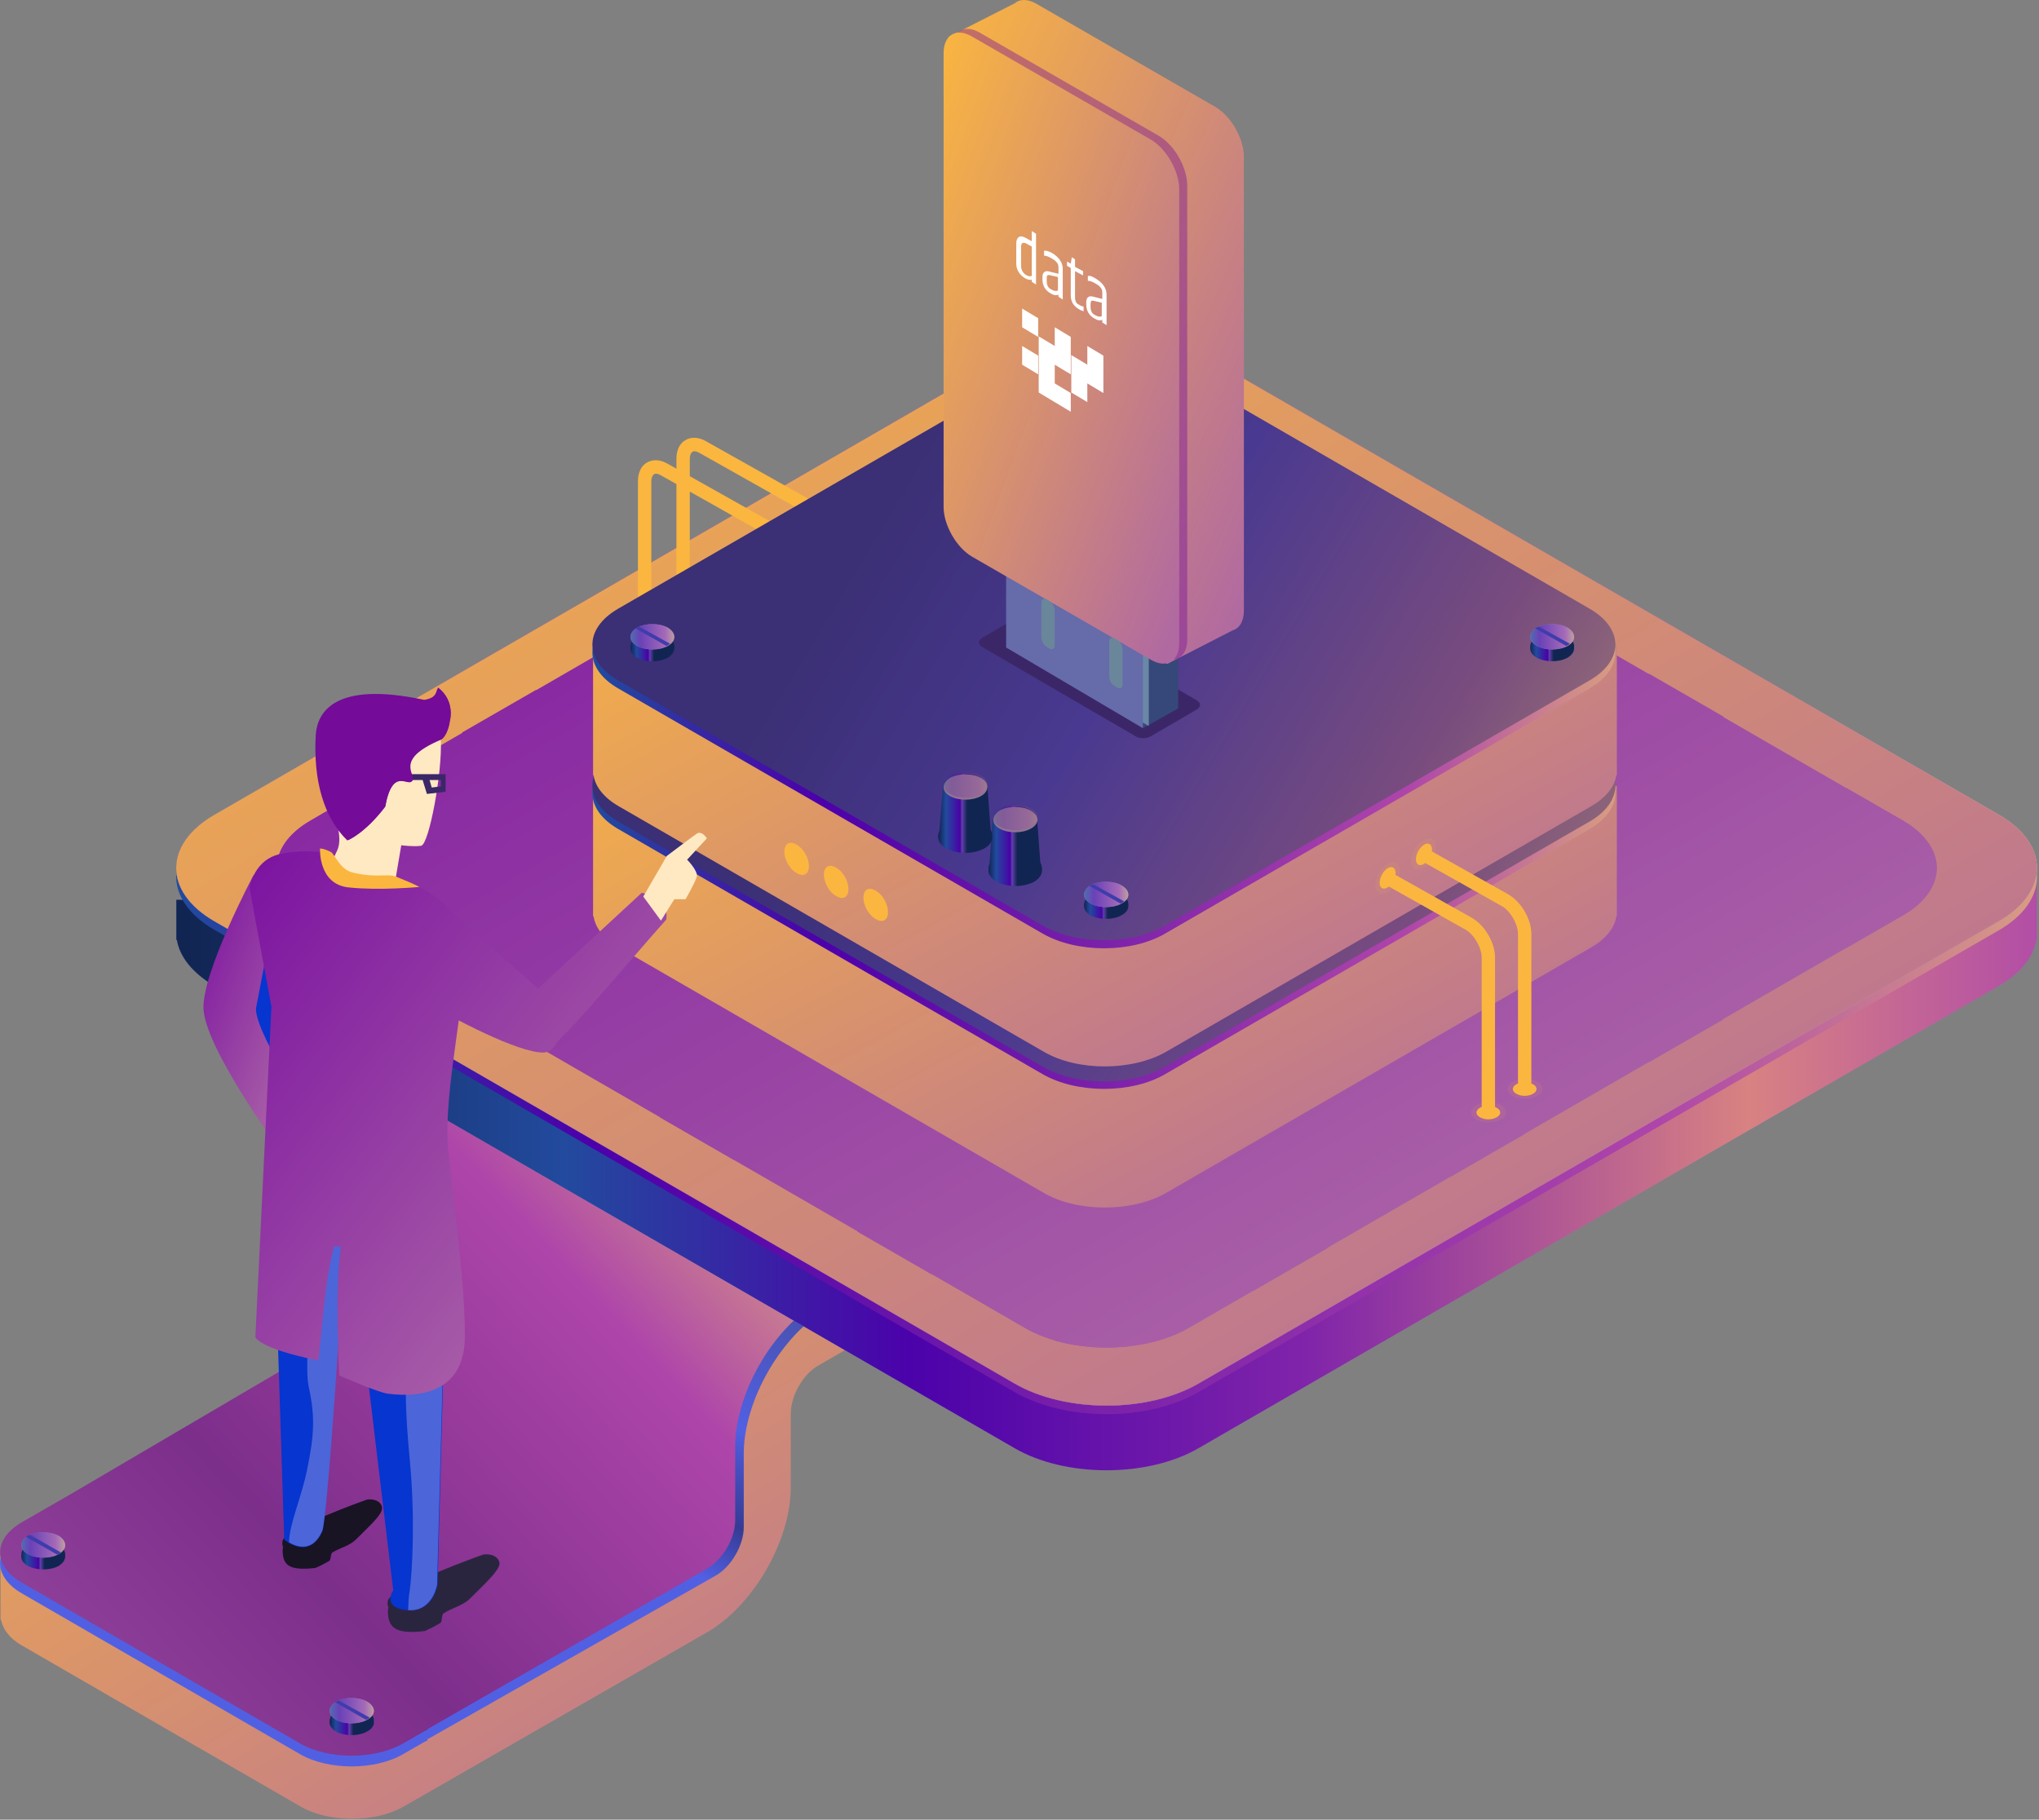 <svg width="475" height="424" viewBox="0 0 475 424" fill="none" xmlns="http://www.w3.org/2000/svg">
<rect x="0" y="0" width="475" height="424" fill="#808080" stroke="none"/>
<path d="M190.692 278.538C179.987 284.766 171.274 324.623 171.274 336.954V354.143C171.274 358.253 168.411 363.36 164.801 365.353L111.651 395.994L59.869 380.3L23.522 358.876L11.822 365.602L0.121 361.99V376.439V377.435H0.246C0.619 379.552 2.237 381.794 5.1 383.414L69.952 420.905C76.549 424.766 87.502 424.766 94.1 420.905L103.435 415.549L164.801 380.3C175.506 374.072 184.22 359.001 184.22 346.545V329.356C184.22 325.246 187.083 320.139 190.692 318.146L274.837 269.57V254.623L190.692 278.538Z" fill="url(#paint0_linear)"/>
<path d="M99.701 405.211L166.793 367.097C170.402 364.98 173.265 359.998 173.265 355.887V338.699C173.265 326.368 181.979 311.172 192.683 304.944L274.837 257.115L192.932 202.559C192.932 202.559 192.808 202.684 192.435 202.933V201.064L108.289 249.641C97.585 255.869 88.871 270.94 88.871 283.396V300.585C88.871 304.695 86.008 309.802 82.399 311.795L17.298 350.158L4.975 357.257C-1.622 361.119 -1.622 367.346 4.975 371.208L69.827 408.699C76.424 412.56 87.378 412.56 93.975 408.699L98.954 405.834C98.954 405.834 99.203 405.71 99.576 405.585V405.211H99.701Z" fill="url(#paint1_linear)"/>
<path d="M99.701 402.844L164.801 365.477C168.411 363.36 171.274 358.378 171.274 354.267V337.079C171.274 324.748 179.987 309.552 190.692 303.324L274.837 254.747L192.932 200.192C192.932 200.192 192.808 200.316 192.435 200.566V198.697L108.289 247.274C97.585 253.502 88.871 268.573 88.871 281.029V298.217C88.871 302.328 86.008 307.434 82.399 309.427L17.298 347.666L4.975 354.766C-1.622 358.627 -1.622 364.855 4.975 368.716L69.827 406.207C76.424 410.068 87.378 410.068 93.975 406.207L98.954 403.342C98.954 403.342 99.203 403.218 99.576 403.093V402.844H99.701Z" fill="url(#paint2_linear)"/>
<path d="M85.51 403.466C83.519 404.587 80.282 404.587 78.291 403.466C76.299 402.345 76.299 400.477 78.291 399.231C80.282 398.11 83.519 398.11 85.51 399.231C87.626 400.477 87.626 402.345 85.51 403.466Z" fill="url(#paint3_linear)"/>
<path d="M85.51 402.968C83.519 404.089 80.282 404.089 78.291 402.968C76.299 401.847 76.299 399.979 78.291 398.733C80.282 397.612 83.519 397.612 85.51 398.733C87.626 399.854 87.626 401.723 85.51 402.968Z" fill="url(#paint4_linear)"/>
<path d="M85.51 400.726C83.519 401.847 80.282 401.847 78.291 400.726C76.299 399.605 76.299 397.737 78.291 396.491C80.282 395.37 83.519 395.37 85.51 396.491C87.626 397.737 87.626 399.605 85.51 400.726Z" fill="#96A2CC"/>
<path opacity="0.6" d="M85.51 400.726C83.519 401.847 80.282 401.847 78.291 400.726C76.299 399.605 76.299 397.737 78.291 396.491C80.282 395.37 83.519 395.37 85.51 396.491C87.626 397.737 87.626 399.605 85.51 400.726Z" fill="url(#paint5_linear)"/>
<path d="M78.912 396.242C78.663 396.367 78.539 396.367 78.29 396.491C78.165 396.491 78.165 396.616 78.041 396.616L85.26 400.726C85.385 400.726 85.51 400.602 85.634 400.602C85.758 400.477 86.007 400.353 86.132 400.228L78.912 396.242Z" fill="#3F3CAB"/>
<path d="M13.688 364.855C11.696 365.976 8.46 365.976 6.468 364.855C4.477 363.734 4.477 361.866 6.468 360.62C8.46 359.499 11.696 359.499 13.688 360.62C15.679 361.741 15.679 363.609 13.688 364.855Z" fill="url(#paint6_linear)"/>
<path d="M13.688 364.232C11.696 365.353 8.46 365.353 6.468 364.232C4.477 363.111 4.477 361.243 6.468 359.997C8.46 358.876 11.696 358.876 13.688 359.997C15.679 361.243 15.679 363.111 13.688 364.232Z" fill="url(#paint7_linear)"/>
<path d="M13.688 362.115C11.696 363.236 8.46 363.236 6.468 362.115C4.477 360.994 4.477 359.125 6.468 357.88C8.46 356.759 11.696 356.759 13.688 357.88C15.679 359.125 15.679 360.994 13.688 362.115Z" fill="#96A2CC"/>
<path opacity="0.6" d="M13.688 362.115C11.696 363.236 8.46 363.236 6.468 362.115C4.477 360.994 4.477 359.125 6.468 357.88C8.46 356.759 11.696 356.759 13.688 357.88C15.679 359.125 15.679 360.994 13.688 362.115Z" fill="url(#paint8_linear)"/>
<path d="M6.967 357.631C6.718 357.755 6.594 357.755 6.345 357.88C6.22 357.88 6.22 358.005 6.096 358.129L13.315 362.239C13.44 362.239 13.564 362.115 13.689 362.115C13.813 361.99 14.062 361.866 14.187 361.741L6.967 357.631Z" fill="#3F3CAB"/>
<path d="M471.507 209.536C470.013 207.792 468.146 206.173 465.656 204.802L279.193 97.062C267.368 90.211 248.199 90.211 236.373 97.062L49.91 204.802C47.42 206.173 45.553 207.916 44.06 209.66H41.072V219.002H41.197C41.819 222.863 44.806 226.724 49.91 229.714L236.373 337.454C248.199 344.305 267.368 344.305 279.193 337.454L465.656 229.714C470.76 226.724 473.747 222.988 474.37 219.002H474.494V209.66H471.507V209.536Z" fill="#827FB5"/>
<path d="M471.507 205.052C470.013 203.308 468.146 206.173 465.656 204.802L279.193 97.062C267.368 90.211 248.199 90.211 236.373 97.062L49.91 204.802C47.42 206.173 45.553 207.916 44.06 209.66H41.072V219.002H41.197C41.819 222.863 44.806 226.724 49.91 229.714L236.373 337.454C248.199 344.305 267.368 344.305 279.193 337.454L465.656 229.714C470.76 226.724 473.747 222.988 474.37 219.002H474.494V205.176H471.507V205.052Z" fill="url(#paint9_linear)"/>
<path d="M279.193 324.375C267.368 331.225 248.198 331.225 236.373 324.375L49.91 216.634C38.085 209.783 38.085 198.698 49.91 191.847L236.373 84.107C248.198 77.256 267.368 77.256 279.193 84.107L465.656 191.972C477.481 198.822 477.481 209.908 465.656 216.758L279.193 324.375Z" fill="url(#paint10_linear)"/>
<path d="M279.193 322.382C267.368 329.233 248.198 329.233 236.373 322.382L49.91 214.642C38.085 207.791 38.085 196.706 49.91 189.855L236.373 82.115C248.198 75.264 267.368 75.264 279.193 82.115L465.656 189.855C477.481 196.706 477.481 207.791 465.656 214.642L279.193 322.382Z" fill="#BFBCE0"/>
<path d="M279.193 322.382C267.368 329.233 248.198 329.233 236.373 322.382L49.91 214.642C38.085 207.791 38.085 196.706 49.91 189.855L236.373 82.115C248.198 75.264 267.368 75.264 279.193 82.115L465.656 189.855C477.481 196.706 477.481 207.791 465.656 214.642L279.193 322.382Z" fill="url(#paint11_linear)"/>
<path d="M279.193 322.382C267.368 329.233 248.198 329.233 236.373 322.382L49.91 214.642C38.085 207.791 38.085 196.706 49.91 189.855L236.373 82.115C248.198 75.264 267.368 75.264 279.193 82.115L465.656 189.855C477.481 196.706 477.481 207.791 465.656 214.642L279.193 322.382Z" fill="url(#paint12_linear)"/>
<path d="M276.951 309.428C266.496 315.531 249.194 315.531 238.738 309.428L72.315 213.271C61.859 207.168 61.859 197.203 72.315 191.225L238.613 95.068C249.069 88.964 266.371 88.964 276.827 95.068L443.25 191.225C453.706 197.328 453.706 207.292 443.25 213.271L276.951 309.428Z" fill="url(#paint13_linear)"/>
<path d="M401.426 237.56L384.124 247.524V156.972L401.426 166.937V237.56ZM171.023 134.179L153.721 144.143V260.354L171.023 270.318V134.179ZM309.19 113.751L291.888 103.787V300.834L309.19 290.87V113.751ZM355.246 140.406L337.944 130.442V274.179L355.246 264.215V140.406ZM107.665 233.699L124.968 243.663V160.709L107.665 170.673V233.699ZM263.135 90.833C257.284 90.21 251.185 90.584 245.833 92.079V312.418C251.185 313.912 257.284 314.411 263.135 313.663V90.833ZM443.374 191.225L430.18 183.627V220.869L443.374 213.271C453.83 207.168 453.83 197.328 443.374 191.225ZM78.912 187.364L72.315 191.225C61.859 197.328 61.859 207.293 72.315 213.271L78.912 217.133V187.364ZM217.079 107.524L199.777 117.488V287.008L217.079 296.973V107.524Z" fill="url(#paint14_linear)"/>
<path d="M152.226 148.5C151.106 149.123 149.488 149.123 148.368 148.5C147.247 147.877 147.247 146.881 148.368 146.258C149.488 145.635 151.106 145.635 152.226 146.258C153.347 146.881 153.347 147.877 152.226 148.5Z" fill="#FBB63F"/>
<g opacity="0.3">
<path opacity="0.3" d="M153.223 148.999C151.605 149.871 148.991 149.871 147.497 148.999C145.879 148.127 145.879 146.633 147.497 145.636C149.115 144.764 151.729 144.764 153.347 145.636C154.841 146.633 154.841 148.127 153.223 148.999Z" fill="#FBB63F"/>
</g>
<path d="M196.664 131.187L155.463 108.02C153.721 107.024 151.978 107.024 150.733 107.771C149.364 108.518 148.617 110.138 148.617 112.13V148.252H151.729V112.13C151.729 111.383 151.978 110.76 152.351 110.511C152.725 110.262 153.347 110.387 153.97 110.76L193.553 133.056L196.664 131.187Z" fill="#FBB63F"/>
<path d="M161.314 143.27C160.194 143.892 158.576 143.892 157.455 143.27C156.335 142.647 156.335 141.65 157.455 141.028C158.576 140.405 160.194 140.405 161.314 141.028C162.31 141.65 162.31 142.647 161.314 143.27Z" fill="#FBB63F"/>
<g opacity="0.3">
<path opacity="0.3" d="M162.186 143.894C160.567 144.766 157.953 144.766 156.46 143.894C154.842 143.022 154.842 141.527 156.46 140.531C158.078 139.659 160.692 139.659 162.31 140.531C163.804 141.403 163.804 142.897 162.186 143.894Z" fill="#FBB63F"/>
</g>
<path d="M205.627 125.957L164.426 102.79C162.684 101.793 160.941 101.793 159.696 102.541C158.327 103.288 157.58 104.907 157.58 106.9V143.021H160.692V106.9C160.692 106.153 160.941 105.53 161.314 105.281C161.688 105.032 162.31 105.156 162.932 105.53L202.515 127.825L205.627 125.957Z" fill="#FBB63F"/>
<path d="M376.405 183.13H315.288L271.597 157.845C263.755 153.237 250.934 153.237 242.968 157.845L199.277 183.13H138.16V213.521H138.285C138.658 216.137 140.65 218.753 144.135 220.746L243.093 277.917C250.934 282.525 263.755 282.525 271.722 277.917L370.679 220.746C374.165 218.753 376.156 216.137 376.53 213.521H376.654V183.13H376.405Z" fill="url(#paint15_linear)"/>
<path d="M271.474 250.265C263.632 254.873 250.811 254.873 242.845 250.265L143.887 193.094C136.045 188.485 136.045 181.136 143.887 176.528L242.845 119.357C250.687 114.748 263.508 114.748 271.474 119.357L370.432 176.528C378.274 181.136 378.274 188.485 370.432 193.094L271.474 250.265Z" fill="url(#paint16_linear)"/>
<path d="M271.474 248.521C263.632 253.129 250.811 253.129 242.845 248.521L143.887 191.35C136.045 186.741 136.045 179.392 143.887 174.784L242.845 117.613C250.687 113.004 263.508 113.004 271.474 117.613L370.432 174.784C378.274 179.392 378.274 186.741 370.432 191.35L271.474 248.521Z" fill="url(#paint17_linear)"/>
<path d="M376.405 150.247H315.288L271.597 124.962C263.755 120.354 250.934 120.354 242.968 124.962L199.277 150.247H138.16V180.639H138.285C138.658 183.254 140.65 185.87 144.135 187.863L243.093 245.034C250.934 249.643 263.755 249.643 271.722 245.034L370.679 187.863C374.165 185.87 376.156 183.254 376.53 180.639H376.654V150.247H376.405Z" fill="url(#paint18_linear)"/>
<path d="M271.474 217.507C263.632 222.116 250.811 222.116 242.845 217.507L143.887 160.336C136.045 155.727 136.045 148.379 143.887 143.77L242.845 86.599C250.687 81.99 263.508 81.99 271.474 86.599L370.432 143.77C378.274 148.379 378.274 155.727 370.432 160.336L271.474 217.507Z" fill="url(#paint19_linear)"/>
<path d="M271.474 215.638C263.632 220.247 250.811 220.247 242.845 215.638L143.887 158.467C136.045 153.858 136.045 146.51 143.887 141.901L242.845 84.73C250.687 80.121 263.508 80.121 271.474 84.73L370.432 141.901C378.274 146.51 378.274 153.858 370.432 158.467L271.474 215.638Z" fill="url(#paint20_linear)"/>
<path d="M155.588 153.236C153.597 154.357 150.36 154.357 148.369 153.236C146.377 152.115 146.377 150.246 148.369 149.001C150.36 147.88 153.597 147.88 155.588 149.001C157.58 150.122 157.58 151.99 155.588 153.236Z" fill="url(#paint21_linear)"/>
<path d="M155.588 152.613C153.597 153.734 150.36 153.734 148.369 152.613C146.377 151.492 146.377 149.623 148.369 148.378C150.36 147.257 153.597 147.257 155.588 148.378C157.58 149.623 157.58 151.492 155.588 152.613Z" fill="url(#paint22_linear)"/>
<path d="M155.588 150.496C153.597 151.617 150.36 151.617 148.369 150.496C146.377 149.375 146.377 147.506 148.369 146.261C150.36 145.14 153.597 145.14 155.588 146.261C157.58 147.506 157.58 149.375 155.588 150.496Z" fill="#96A2CC"/>
<path opacity="0.6" d="M155.588 150.496C153.597 151.617 150.36 151.617 148.369 150.496C146.377 149.375 146.377 147.506 148.369 146.261C150.36 145.14 153.597 145.14 155.588 146.261C157.58 147.506 157.58 149.375 155.588 150.496Z" fill="url(#paint23_linear)"/>
<path d="M148.867 146.012C148.618 146.136 148.494 146.136 148.245 146.261C148.121 146.261 148.121 146.385 147.996 146.385L155.216 150.496C155.34 150.496 155.465 150.371 155.589 150.371C155.713 150.247 155.962 150.122 156.087 149.998L148.867 146.012Z" fill="#3F3CAB"/>
<path d="M365.203 153.236C363.212 154.357 359.976 154.357 357.984 153.236C355.992 152.115 355.992 150.246 357.984 149.001C359.976 147.88 363.212 147.88 365.203 149.001C367.195 150.122 367.195 151.99 365.203 153.236Z" fill="url(#paint24_linear)"/>
<path d="M365.203 152.613C363.212 153.734 359.976 153.734 357.984 152.613C355.992 151.492 355.992 149.623 357.984 148.378C359.976 147.257 363.212 147.257 365.203 148.378C367.195 149.623 367.195 151.492 365.203 152.613Z" fill="url(#paint25_linear)"/>
<path d="M365.203 150.496C363.212 151.617 359.976 151.617 357.984 150.496C355.992 149.375 355.992 147.506 357.984 146.261C359.976 145.14 363.212 145.14 365.203 146.261C367.195 147.506 367.195 149.375 365.203 150.496Z" fill="#96A2CC"/>
<path opacity="0.6" d="M365.203 150.496C363.212 151.617 359.976 151.617 357.984 150.496C355.992 149.375 355.992 147.506 357.984 146.261C359.976 145.14 363.212 145.14 365.203 146.261C367.195 147.506 367.195 149.375 365.203 150.496Z" fill="url(#paint26_linear)"/>
<path d="M358.483 146.012C358.234 146.136 358.109 146.136 357.86 146.261C357.736 146.261 357.736 146.385 357.611 146.385L364.831 150.496C364.955 150.496 365.08 150.371 365.204 150.371C365.329 150.247 365.578 150.122 365.702 149.998L358.483 146.012Z" fill="#3F3CAB"/>
<path d="M261.266 213.271C259.274 214.392 256.038 214.392 254.046 213.271C252.055 212.15 252.055 210.282 254.046 209.036C256.038 207.915 259.274 207.915 261.266 209.036C263.382 210.157 263.382 212.15 261.266 213.271Z" fill="url(#paint27_linear)"/>
<path d="M261.266 212.773C259.274 213.894 256.038 213.894 254.046 212.773C252.055 211.652 252.055 209.784 254.046 208.538C256.038 207.417 259.274 207.417 261.266 208.538C263.382 209.659 263.382 211.527 261.266 212.773Z" fill="url(#paint28_linear)"/>
<path d="M261.266 210.531C259.274 211.652 256.038 211.652 254.046 210.531C252.055 209.41 252.055 207.541 254.046 206.296C256.038 205.175 259.274 205.175 261.266 206.296C263.382 207.541 263.382 209.41 261.266 210.531Z" fill="#96A2CC"/>
<path opacity="0.6" d="M261.266 210.531C259.274 211.652 256.038 211.652 254.046 210.531C252.055 209.41 252.055 207.541 254.046 206.296C256.038 205.175 259.274 205.175 261.266 206.296C263.382 207.541 263.382 209.41 261.266 210.531Z" fill="url(#paint29_linear)"/>
<path d="M254.668 206.047C254.419 206.171 254.295 206.171 254.046 206.296C253.921 206.296 253.921 206.421 253.797 206.421L261.016 210.531C261.141 210.531 261.265 210.406 261.39 210.406C261.514 210.282 261.763 210.157 261.888 210.033L254.668 206.047Z" fill="#3F3CAB"/>
<path d="M261.266 92.578C259.274 93.699 256.038 93.699 254.046 92.578C252.055 91.457 252.055 89.588 254.046 88.343C256.038 87.222 259.274 87.222 261.266 88.343C263.382 89.588 263.382 91.457 261.266 92.578Z" fill="url(#paint30_linear)"/>
<path d="M261.266 92.08C259.274 93.201 256.038 93.201 254.046 92.08C252.055 90.959 252.055 89.09 254.046 87.845C256.038 86.724 259.274 86.724 261.266 87.845C263.382 88.966 263.382 90.834 261.266 92.08Z" fill="url(#paint31_linear)"/>
<path d="M261.266 89.837C259.274 90.958 256.038 90.958 254.046 89.837C252.055 88.716 252.055 86.848 254.046 85.603C256.038 84.481 259.274 84.481 261.266 85.603C263.382 86.848 263.382 88.716 261.266 89.837Z" fill="#96A2CC"/>
<path opacity="0.6" d="M261.266 89.837C259.274 90.958 256.038 90.958 254.046 89.837C252.055 88.716 252.055 86.848 254.046 85.603C256.038 84.481 259.274 84.481 261.266 85.603C263.382 86.848 263.382 88.716 261.266 89.837Z" fill="url(#paint32_linear)"/>
<path d="M254.668 85.478C254.419 85.603 254.295 85.603 254.046 85.728C253.921 85.728 253.921 85.852 253.797 85.977L261.016 90.087C261.141 90.087 261.265 89.963 261.39 89.963C261.514 89.838 261.763 89.713 261.888 89.589L254.668 85.478Z" fill="#3F3CAB"/>
<path d="M188.449 201.812C188.449 203.68 187.204 204.427 185.586 203.431C183.967 202.559 182.723 200.317 182.723 198.449C182.723 196.58 183.967 195.833 185.586 196.83C187.204 197.701 188.449 199.943 188.449 201.812Z" fill="#FBB640"/>
<path d="M197.659 207.167C197.659 209.036 196.415 209.783 194.796 208.786C193.178 207.915 191.934 205.673 191.934 203.804C191.934 201.936 193.178 201.189 194.796 202.185C196.415 203.057 197.659 205.299 197.659 207.167Z" fill="#FBB640"/>
<path d="M206.87 212.525C206.87 214.393 205.626 215.14 204.007 214.144C202.389 213.272 201.145 211.03 201.145 209.162C201.145 207.293 202.389 206.546 204.007 207.542C205.626 208.414 206.87 210.656 206.87 212.525Z" fill="#FBB640"/>
<path d="M240.978 205.425C238.489 206.795 234.63 206.795 232.141 205.425C229.651 204.055 229.651 201.689 232.141 200.319C234.63 198.948 238.489 198.948 240.978 200.319C243.343 201.689 243.343 203.931 240.978 205.425Z" fill="url(#paint33_linear)"/>
<path d="M242.347 200.941L241.601 190.852H231.269L230.522 201.19C230.398 201.563 230.273 201.812 230.273 202.186C230.273 203.058 230.896 204.055 232.141 204.677C234.63 206.047 238.489 206.047 240.978 204.677C242.721 203.681 243.094 202.311 242.347 200.941Z" fill="url(#paint34_linear)"/>
<path d="M240.108 192.968C238.116 194.089 234.88 194.089 232.888 192.968C230.897 191.847 230.897 189.979 232.888 188.733C234.88 187.612 238.116 187.612 240.108 188.733C242.224 189.979 242.224 191.847 240.108 192.968Z" fill="url(#paint35_linear)"/>
<path d="M240.108 193.093C238.116 194.214 234.88 194.214 232.888 193.093C230.897 191.972 230.897 190.104 232.888 188.858C234.88 187.737 238.116 187.737 240.108 188.858C242.224 190.104 242.224 191.972 240.108 193.093Z" fill="#907293"/>
<path opacity="0.2" d="M240.108 192.595C238.116 193.716 234.88 193.716 232.888 192.595C230.897 191.474 230.897 189.606 232.888 188.36C234.88 187.239 238.116 187.239 240.108 188.36C242.224 189.606 242.224 191.474 240.108 192.595Z" fill="url(#paint36_linear)"/>
<path d="M229.277 197.703C226.788 199.073 222.929 199.073 220.439 197.703C217.95 196.333 217.95 193.966 220.439 192.596C222.929 191.226 226.788 191.226 229.277 192.596C231.767 194.091 231.767 196.333 229.277 197.703Z" fill="url(#paint37_linear)"/>
<path d="M230.771 193.343L230.024 183.254H219.692L218.821 193.592C218.697 193.966 218.572 194.215 218.572 194.589C218.572 195.46 219.195 196.457 220.439 197.08C222.929 198.45 226.788 198.45 229.277 197.08C231.02 196.083 231.518 194.589 230.771 193.343Z" fill="url(#paint38_linear)"/>
<path d="M228.53 185.371C226.538 186.492 223.302 186.492 221.31 185.371C219.319 184.25 219.319 182.381 221.31 181.136C223.302 180.015 226.538 180.015 228.53 181.136C230.521 182.381 230.521 184.25 228.53 185.371Z" fill="url(#paint39_linear)"/>
<path d="M228.53 185.496C226.538 186.617 223.302 186.617 221.31 185.496C219.319 184.375 219.319 182.506 221.31 181.261C223.302 180.14 226.538 180.14 228.53 181.261C230.521 182.382 230.521 184.375 228.53 185.496Z" fill="#907293"/>
<path opacity="0.2" d="M228.53 184.998C226.538 186.119 223.302 186.119 221.31 184.998C219.319 183.877 219.319 182.008 221.31 180.763C223.302 179.642 226.538 179.642 228.53 180.763C230.521 182.008 230.521 183.877 228.53 184.998Z" fill="url(#paint40_linear)"/>
<path d="M264.504 171.545C265.5 172.168 267.118 172.168 268.114 171.545L278.819 165.317C279.815 164.694 279.815 163.822 278.819 163.2L243.095 142.399C242.099 141.776 240.481 141.776 239.485 142.399L228.78 148.627C227.784 149.249 227.784 150.121 228.78 150.744L264.504 171.545Z" fill="#3B2768"/>
<path d="M237.993 128.074L232.143 131.313L237.993 138.163V147.629L254.548 157.22L266.249 169.676L274.464 165.067V146.508L237.993 128.074Z" fill="#36487A"/>
<path opacity="0.4" d="M267.616 150.618L235.75 129.568V150.369L267.616 169.177V150.618Z" fill="#B9EAE9"/>
<path d="M266.247 151.118L234.381 129.943V150.869L266.247 169.677V151.118Z" fill="#666BAA"/>
<path d="M283.177 24.942L241.478 0.903C239.362 -0.343 237.495 -0.218 236.374 0.778L220.939 8.625L234.881 26.188V110.512C234.881 114.747 237.868 119.978 241.478 122.096L262.016 139.658L271.85 154.729L287.16 146.882C288.778 146.384 289.774 144.765 289.774 142.274V36.526C289.774 32.291 286.787 27.06 283.177 24.942Z" fill="url(#paint41_linear)"/>
<path opacity="0.4" d="M276.579 148.999C276.579 153.234 273.592 154.977 269.982 152.86L228.283 128.821C224.673 126.703 221.686 121.472 221.686 117.237V11.489C221.686 7.254 224.673 5.511 228.283 7.628L269.982 31.667C273.592 33.785 276.579 39.016 276.579 43.251V148.999Z" fill="#740B99"/>
<path d="M274.712 149.872C274.712 154.107 271.724 155.85 268.115 153.733L226.416 129.694C222.806 127.576 219.818 122.345 219.818 118.11V12.362C219.818 8.127 222.806 6.384 226.416 8.501L268.115 32.54C271.724 34.658 274.712 39.889 274.712 44.124V149.872Z" fill="url(#paint42_linear)"/>
<path d="M245.71 150.37C245.71 151.117 245.212 151.491 244.465 151.117L243.842 150.744C243.22 150.37 242.598 149.374 242.598 148.626V140.406C242.598 139.658 243.096 139.285 243.842 139.658L244.465 140.032C245.087 140.406 245.71 141.402 245.71 142.149V150.37ZM261.518 151.242C261.518 150.495 261.02 149.498 260.273 149.125L259.651 148.751C259.028 148.377 258.406 148.626 258.406 149.498V157.719C258.406 158.466 258.904 159.463 259.651 159.836L260.273 160.21C260.896 160.584 261.518 160.335 261.518 159.463V151.242Z" fill="#6A869B"/>
<path d="M240.356 53.84L241.352 54.463V66.295L240.356 65.673V65.174C239.982 65.299 239.36 65.174 238.738 64.801C238.115 64.427 237.617 63.929 237.244 63.306C236.871 62.683 236.746 62.06 236.746 61.313V56.705C236.746 55.957 236.995 55.459 237.368 55.21C237.742 54.961 238.364 55.085 238.987 55.459L240.356 56.206V53.84ZM240.356 57.452L239.236 56.829C238.364 56.331 237.866 56.58 237.866 57.452V61.936C237.866 62.808 238.24 63.555 238.987 64.053C239.609 64.427 239.982 64.427 240.356 64.302V57.452Z" fill="white"/>
<path d="M245.086 58.947C246.704 59.943 247.576 61.189 247.576 62.683V69.783L246.58 69.16V68.662C246.082 68.911 245.46 68.787 244.837 68.413C243.468 67.665 242.846 66.544 242.846 65.05V64.552C242.846 63.431 243.468 62.932 244.588 63.306L246.58 63.804V62.31C246.58 61.811 246.455 61.438 246.206 61.189C245.958 60.815 245.584 60.566 244.962 60.192C244.339 59.819 243.717 59.569 243.219 59.569V58.448C243.717 58.324 244.339 58.573 245.086 58.947ZM243.841 65.05V65.548C243.841 66.046 243.966 66.42 244.09 66.669C244.215 67.043 244.588 67.292 245.086 67.541C245.584 67.79 246.082 67.915 246.455 67.665V64.552L244.837 64.178C244.464 64.053 244.09 64.053 243.966 64.178C243.841 64.427 243.841 64.676 243.841 65.05Z" fill="white"/>
<path d="M250.437 60.442V62.185L252.305 63.182V64.178L250.437 63.182V69.41C250.437 69.783 250.562 70.157 250.686 70.406C250.811 70.655 251.06 70.904 251.433 71.029C251.807 71.278 252.056 71.403 252.429 71.403V72.523C252.056 72.399 251.682 72.274 251.309 72.025C250.064 71.278 249.442 70.281 249.442 68.787V62.434L248.57 61.936V60.94L249.442 61.438L249.691 59.943L250.437 60.442Z" fill="white"/>
<path d="M255.293 64.925C256.912 65.921 257.783 67.167 257.783 68.661V75.761L256.787 75.138V74.515C256.289 74.764 255.667 74.64 255.044 74.266C253.675 73.519 253.053 72.398 253.053 70.903V70.405C253.053 69.284 253.675 68.786 254.795 69.159L256.787 69.658V68.163C256.787 67.665 256.663 67.291 256.414 67.042C256.165 66.668 255.791 66.419 255.169 66.046C254.546 65.672 253.924 65.423 253.426 65.423V64.302C254.049 64.177 254.671 64.551 255.293 64.925ZM254.049 71.028V71.526C254.049 72.024 254.173 72.398 254.297 72.647C254.422 73.021 254.795 73.27 255.293 73.519C255.791 73.768 256.289 73.893 256.663 73.643V70.53L255.044 70.156C254.671 70.031 254.298 70.031 254.173 70.156C254.173 70.28 254.049 70.529 254.049 71.028Z" fill="white"/>
<path d="M241.851 78.502L238.117 76.26V71.9L241.851 74.142V78.502ZM249.444 78.502L245.71 76.26V80.619L249.444 82.861V78.502ZM257.037 82.861L253.303 80.619V84.979L257.037 87.221V82.861ZM245.71 80.619L241.976 78.377V82.737L245.71 84.979V80.619ZM249.444 82.861L245.71 80.619V84.979L249.444 87.221V82.861ZM253.303 84.979L249.569 82.737V87.096L253.303 89.338V84.979ZM257.037 87.221L253.303 84.979V89.338L257.037 91.58V87.221ZM241.851 82.861L238.117 80.619V84.979L241.851 87.221V82.861ZM245.71 84.979L241.976 82.737V87.096L245.71 89.338V84.979ZM253.303 89.338L249.569 87.096V91.456L253.303 93.698V89.338ZM245.71 89.338L241.976 87.096V91.456L245.71 93.698V89.338ZM249.444 91.58L245.71 89.338V93.698L249.444 95.94V91.58Z" fill="white"/>
<g opacity="0.3">
<path opacity="0.3" d="M334.46 197.328C334.46 199.197 333.215 201.439 331.597 202.311C329.979 203.182 328.734 202.435 328.734 200.691C328.734 198.823 329.979 196.581 331.597 195.709C333.215 194.837 334.46 195.585 334.46 197.328Z" fill="#FBB640"/>
</g>
<g opacity="0.3">
<path opacity="0.3" d="M358.109 255.372C356.491 256.244 353.877 256.244 352.384 255.372C350.765 254.5 350.765 253.006 352.384 252.009C354.002 251.137 356.616 251.137 358.109 252.009C359.728 253.006 359.728 254.5 358.109 255.372Z" fill="#FBB640"/>
</g>
<path d="M356.74 253.751H353.629V217.63C353.629 215.388 351.886 212.274 349.894 211.153L330.85 200.441L332.343 197.701L351.388 208.413C354.375 210.157 356.74 214.143 356.74 217.63V253.751Z" fill="#FBB640"/>
<path d="M357.115 254.873C355.995 255.496 354.376 255.496 353.256 254.873C352.136 254.25 352.136 253.254 353.256 252.631C354.376 252.008 355.995 252.008 357.115 252.631C358.235 253.254 358.235 254.25 357.115 254.873Z" fill="#FBB640"/>
<path d="M333.59 197.952C333.59 199.197 332.718 200.692 331.723 201.315C330.602 201.937 329.855 201.439 329.855 200.194C329.855 198.948 330.727 197.453 331.723 196.831C332.718 196.208 333.59 196.706 333.59 197.952Z" fill="#FBB640"/>
<g opacity="0.3">
<path opacity="0.3" d="M326.12 202.933C326.12 204.801 324.876 207.043 323.257 207.915C321.639 208.787 320.395 208.04 320.395 206.296C320.395 204.428 321.639 202.186 323.257 201.314C324.751 200.317 326.12 201.065 326.12 202.933Z" fill="#FBB640"/>
</g>
<g opacity="0.3">
<path opacity="0.3" d="M349.647 260.851C348.028 261.723 345.414 261.723 343.921 260.851C342.302 259.979 342.302 258.484 343.921 257.488C345.539 256.616 348.153 256.616 349.771 257.488C351.265 258.484 351.265 259.979 349.647 260.851Z" fill="#FBB640"/>
</g>
<path d="M348.278 259.232H345.166V223.111C345.166 220.869 343.423 217.755 341.431 216.634L322.387 205.922L323.88 203.182L342.925 213.893C345.912 215.637 348.278 219.623 348.278 223.111V259.232Z" fill="#FBB640"/>
<path d="M348.65 260.354C347.53 260.976 345.912 260.976 344.791 260.354C343.671 259.731 343.671 258.734 344.791 258.112C345.912 257.489 347.53 257.489 348.65 258.112C349.77 258.734 349.77 259.731 348.65 260.354Z" fill="#FBB640"/>
<path d="M325.125 203.432C325.125 204.678 324.254 206.172 323.258 206.795C322.137 207.418 321.391 206.92 321.391 205.674C321.391 204.429 322.262 202.934 323.258 202.311C324.254 201.688 325.125 202.187 325.125 203.432Z" fill="#FBB640"/>
<path d="M59.122 203.805C59.122 203.805 46.799 226.972 47.421 235.317C48.168 245.157 66.59 269.944 66.59 269.944L71.818 234.196L59.122 203.805Z" fill="url(#paint43_linear)"/>
<path d="M59.619 235.069C59.619 238.681 64.598 247.151 64.598 247.151L66.465 269.944L71.693 234.197L62.731 218.752L59.619 235.069Z" fill="#0635CF"/>
<path d="M116.131 363.485C115.011 361.741 112.522 362.24 112.522 362.24C112.522 362.24 91.112 369.838 90.365 372.951C90.24 373.574 90.24 374.072 90.489 374.571C90.365 374.944 90.365 375.318 90.365 375.692C90.489 379.055 91.859 380.923 98.954 380.051C100.074 379.553 101.319 378.93 102.564 378.183C103.061 377.934 102.812 376.314 103.31 375.941C105.426 374.571 107.791 374.197 109.534 372.453C113.517 368.467 116.131 366.101 116.38 364.357C116.38 364.108 116.256 363.859 116.131 363.485Z" fill="#2A253F"/>
<path d="M88.747 350.532C87.751 349.037 85.51 349.411 85.51 349.411C85.51 349.411 66.466 356.137 65.844 359.001C65.719 359.624 65.719 359.998 65.968 360.496C65.844 360.745 65.844 361.119 65.844 361.493C65.968 364.482 67.088 366.101 73.436 365.354C74.432 364.98 75.552 364.357 76.673 363.735C77.171 363.485 76.922 362.115 77.42 361.742C79.287 360.621 81.403 360.247 83.021 358.628C86.506 355.14 88.871 353.023 88.996 351.528C88.996 351.154 88.996 350.905 88.747 350.532Z" fill="#181424"/>
<path d="M82.149 291.493L91.609 370.586C91.609 370.586 88.746 374.572 94.846 375.195C100.945 375.818 101.941 369.216 101.941 369.216L104.306 280.657C104.306 280.657 81.776 283.771 76.05 282.276C71.818 281.155 63.353 269.945 63.353 269.945L66.216 358.754C66.216 358.754 71.942 363.736 75.054 356.885C76.423 353.896 80.282 290.123 80.282 290.123L82.149 291.493Z" fill="#0635CF"/>
<path opacity="0.3" d="M80.034 282.65C79.412 282.65 78.914 282.65 78.416 282.525L74.558 285.639C74.558 285.639 70.325 316.405 71.944 323.255C73.437 330.106 73.188 334.465 71.57 342.312C70.325 348.665 67.338 355.266 67.338 359.376C69.205 360.497 72.815 361.743 75.055 356.761C76.425 353.771 80.159 292.49 80.283 289.999L80.034 282.65Z" fill="#F0D6F2"/>
<path opacity="0.3" d="M95.095 375.193C100.821 375.567 101.817 369.214 101.817 369.214L103.311 313.787L94.597 322.631C94.597 322.631 94.224 327.364 95.469 340.317C96.713 353.271 96.091 365.727 95.469 370.46C95.22 371.83 95.095 373.449 95.095 375.193Z" fill="#F0D6F2"/>
<path fill-rule="evenodd" clip-rule="evenodd" d="M63.228 199.694C66.465 198.075 74.68 197.826 80.655 199.694C82.513 200.435 84.325 201.128 86.076 201.797C94.683 205.089 101.794 207.808 105.506 212.814L125.342 230.335L149.49 208.04C149.49 208.04 155.963 208.912 155.216 214.267C153.713 215.933 150.992 219.071 147.895 222.641C141.498 230.017 133.497 239.241 131.317 241.171C130.433 241.954 129.893 242.708 129.432 243.351C128.206 245.062 127.546 245.983 122.479 244.535C118.065 243.273 112.187 240.523 106.867 237.767C106.692 239.074 106.51 240.393 106.328 241.717C105.045 251.017 103.728 260.574 104.43 267.951C104.791 272.094 105.335 276.757 105.901 281.613C107.088 291.791 108.373 302.815 108.288 311.67C108.164 323.627 99.077 325.869 90.364 324.748C88.124 324.499 79.034 320.497 79.034 320.497C79.034 320.497 77.916 300.46 79.41 290.495C79.385 290.495 79.306 290.49 79.194 290.483C78.748 290.456 77.792 290.396 77.792 290.495C76.19 296.718 75.516 303.654 74.85 310.494C74.637 312.69 74.424 314.876 74.182 317.026C60.117 314.161 59.494 311.545 59.494 311.545L63.228 234.57L58.125 206.918C58.125 206.918 58.872 201.812 63.228 199.694Z" fill="url(#paint44_linear)"/>
<path d="M153.971 214.518L157.083 209.535H159.697C159.697 209.535 161.937 205.674 162.311 204.304C162.684 202.934 160.07 200.318 160.07 200.318L164.676 195.336C164.676 195.336 163.431 193.343 162.186 194.34C160.942 195.211 155.34 199.446 155.34 199.446L149.863 208.913L153.971 214.518Z" fill="#FFE9C2"/>
<path d="M77.42 188.86C77.42 188.86 80.158 194.838 78.54 198.201C76.922 201.565 76.922 201.565 76.922 201.565C76.922 201.565 78.291 203.807 83.644 205.052C88.996 206.173 92.232 204.305 92.232 204.305L93.477 196.956C93.477 196.956 96.216 197.33 98.083 197.081C99.95 196.831 103.062 180.016 102.688 172.418C102.564 169.803 77.42 188.86 77.42 188.86Z" fill="#FFE9C2"/>
<path d="M97.708 206.671C96.339 205.924 94.472 205.176 92.356 204.305C90.115 203.433 87.875 204.678 82.149 203.308C79.162 202.561 78.166 199.322 77.17 198.575C75.552 197.703 74.556 197.703 74.556 197.703C74.556 197.703 74.058 206.173 81.402 206.796C88.497 207.543 97.584 206.671 97.708 206.671Z" fill="#FBB640"/>
<path d="M99.078 180.389H98.082H92.107V181.759H98.456L99.451 184.997L103.808 184.499V180.389H99.078ZM102.563 183.253L100.572 183.503L100.074 181.759H102.688V183.253H102.563Z" fill="#3B2768"/>
<path d="M102.067 160.211C101.445 161.083 101.943 162.577 98.831 163.076C77.794 158.592 73.936 166.065 73.562 171.172C72.94 181.884 75.429 190.478 80.906 195.834C80.906 195.834 84.889 194.339 89.744 187.987C91.362 178.645 94.972 183.378 95.968 182.008C96.963 180.638 91.487 177.151 102.565 172.417C103.436 172.168 104.432 170.175 104.681 168.182C104.805 168.058 106.175 163.449 102.067 160.211Z" fill="#740B99"/>
<path d="M96.091 181.885C97.086 180.514 91.609 177.027 102.688 172.294C103.559 172.045 104.555 170.052 104.804 168.059C104.804 168.059 106.049 163.575 102.314 160.461C101.816 164.82 95.095 168.183 92.232 168.183C87.253 168.183 87.626 173.29 87.751 176.155C87.875 179.144 87.004 182.134 83.643 180.141C80.033 178.023 76.921 185.746 80.158 190.105C81.403 191.724 81.527 193.842 81.154 195.71C82.025 195.337 85.51 193.468 89.742 187.863C91.485 178.646 95.095 183.255 96.091 181.885Z" fill="#740B99"/>
<defs>
<linearGradient id="paint0_linear" x1="-138.506" y1="337.649" x2="14.101" y2="582.463" gradientUnits="userSpaceOnUse">
<stop stop-color="#FBB63F"/>
<stop offset="0.981" stop-color="#B069A1"/>
</linearGradient>
<linearGradient id="paint1_linear" x1="56.462" y1="451.62" x2="216.876" y2="171.384" gradientUnits="userSpaceOnUse">
<stop offset="0.391" stop-color="#5160E3"/>
<stop offset="0.435" stop-color="#353B94"/>
<stop offset="0.474" stop-color="#4651C3"/>
<stop offset="0.496" stop-color="#5160E3"/>
<stop offset="0.61" stop-color="#474FA6"/>
</linearGradient>
<linearGradient id="paint2_linear" x1="0.039" y1="441.714" x2="180.73" y2="274.188" gradientUnits="userSpaceOnUse">
<stop stop-color="#9F4FA5"/>
<stop offset="0.426" stop-color="#7C2E8B"/>
<stop offset="0.796" stop-color="#AE45AA"/>
<stop offset="1" stop-color="#D89D82"/>
</linearGradient>
<linearGradient id="paint3_linear" x1="76.785" y1="401.355" x2="87.07" y2="401.355" gradientUnits="userSpaceOnUse">
<stop stop-color="#112552"/>
<stop offset="0.142" stop-color="#224A9E"/>
<stop offset="0.404" stop-color="#4902A6"/>
<stop offset="0.441" stop-color="#613FAA"/>
<stop offset="0.538" stop-color="#112552"/>
</linearGradient>
<linearGradient id="paint4_linear" x1="76.785" y1="400.815" x2="87.07" y2="400.815" gradientUnits="userSpaceOnUse">
<stop stop-color="#112552"/>
<stop offset="0.142" stop-color="#224A9E"/>
<stop offset="0.404" stop-color="#4902A6"/>
<stop offset="0.441" stop-color="#613FAA"/>
<stop offset="0.538" stop-color="#112552"/>
</linearGradient>
<linearGradient id="paint5_linear" x1="76.785" y1="398.662" x2="87.07" y2="398.662" gradientUnits="userSpaceOnUse">
<stop stop-color="#214B9E"/>
<stop offset="0.223" stop-color="#4C00AA"/>
<stop offset="0.796" stop-color="#AE45AA"/>
<stop offset="1" stop-color="#D89D82"/>
</linearGradient>
<linearGradient id="paint6_linear" x1="4.849" y1="362.714" x2="15.135" y2="362.714" gradientUnits="userSpaceOnUse">
<stop stop-color="#112552"/>
<stop offset="0.142" stop-color="#224A9E"/>
<stop offset="0.404" stop-color="#4902A6"/>
<stop offset="0.441" stop-color="#613FAA"/>
<stop offset="0.538" stop-color="#112552"/>
</linearGradient>
<linearGradient id="paint7_linear" x1="4.849" y1="362.176" x2="15.135" y2="362.176" gradientUnits="userSpaceOnUse">
<stop stop-color="#112552"/>
<stop offset="0.142" stop-color="#224A9E"/>
<stop offset="0.404" stop-color="#4902A6"/>
<stop offset="0.441" stop-color="#613FAA"/>
<stop offset="0.538" stop-color="#112552"/>
</linearGradient>
<linearGradient id="paint8_linear" x1="4.849" y1="360.022" x2="15.135" y2="360.022" gradientUnits="userSpaceOnUse">
<stop stop-color="#214B9E"/>
<stop offset="0.223" stop-color="#4C00AA"/>
<stop offset="0.796" stop-color="#AE45AA"/>
<stop offset="1" stop-color="#D89D82"/>
</linearGradient>
<linearGradient id="paint9_linear" x1="41.066" y1="217.14" x2="474.492" y2="217.14" gradientUnits="userSpaceOnUse">
<stop offset="0.005" stop-color="#112552"/>
<stop offset="0.209" stop-color="#224A9E"/>
<stop offset="0.393" stop-color="#4B02AA"/>
<stop offset="0.607" stop-color="#8024AA"/>
<stop offset="0.845" stop-color="#D88282"/>
<stop offset="1" stop-color="#B24EA6"/>
</linearGradient>
<linearGradient id="paint10_linear" x1="41.066" y1="204.288" x2="474.495" y2="204.288" gradientUnits="userSpaceOnUse">
<stop stop-color="#214B9E"/>
<stop offset="0.223" stop-color="#4C00AA"/>
<stop offset="0.796" stop-color="#AE45AA"/>
<stop offset="1" stop-color="#D89D82"/>
</linearGradient>
<linearGradient id="paint11_linear" x1="41.066" y1="202.244" x2="474.495" y2="202.244" gradientUnits="userSpaceOnUse">
<stop stop-color="#214B9E"/>
<stop offset="0.223" stop-color="#4C00AA"/>
<stop offset="0.796" stop-color="#AE45AA"/>
<stop offset="1" stop-color="#D89D82"/>
</linearGradient>
<linearGradient id="paint12_linear" x1="-177.703" y1="199.934" x2="41.726" y2="574.997" gradientUnits="userSpaceOnUse">
<stop stop-color="#FBB63F"/>
<stop offset="0.981" stop-color="#B069A1"/>
</linearGradient>
<linearGradient id="paint13_linear" x1="-112.402" y1="205.415" x2="75.809" y2="530.967" gradientUnits="userSpaceOnUse">
<stop stop-color="#7D15A1"/>
<stop offset="1" stop-color="#B675A8"/>
</linearGradient>
<linearGradient id="paint14_linear" x1="-112.459" y1="205.442" x2="75.654" y2="531.008" gradientUnits="userSpaceOnUse">
<stop stop-color="#7D15A1"/>
<stop offset="1" stop-color="#B675A8"/>
</linearGradient>
<linearGradient id="paint15_linear" x1="17.811" y1="216.708" x2="124.377" y2="414.434" gradientUnits="userSpaceOnUse">
<stop stop-color="#FBB63F"/>
<stop offset="0.981" stop-color="#B069A1"/>
</linearGradient>
<linearGradient id="paint16_linear" x1="137.936" y1="184.846" x2="376.361" y2="184.846" gradientUnits="userSpaceOnUse">
<stop stop-color="#214B9E"/>
<stop offset="0.223" stop-color="#4C00AA"/>
<stop offset="0.796" stop-color="#AE45AA"/>
<stop offset="1" stop-color="#D89D82"/>
</linearGradient>
<linearGradient id="paint17_linear" x1="178.936" y1="136.001" x2="359.862" y2="244.747" gradientUnits="userSpaceOnUse">
<stop offset="0.141" stop-color="#3B2F75"/>
<stop offset="0.456" stop-color="#493990"/>
<stop offset="0.801" stop-color="#794C7E"/>
<stop offset="0.971" stop-color="#936D77"/>
</linearGradient>
<linearGradient id="paint18_linear" x1="17.811" y1="183.825" x2="124.377" y2="381.552" gradientUnits="userSpaceOnUse">
<stop stop-color="#FBB63F"/>
<stop offset="0.981" stop-color="#B069A1"/>
</linearGradient>
<linearGradient id="paint19_linear" x1="137.936" y1="152.014" x2="376.361" y2="152.014" gradientUnits="userSpaceOnUse">
<stop stop-color="#214B9E"/>
<stop offset="0.223" stop-color="#4C00AA"/>
<stop offset="0.796" stop-color="#AE45AA"/>
<stop offset="1" stop-color="#D89D82"/>
</linearGradient>
<linearGradient id="paint20_linear" x1="178.938" y1="103.166" x2="359.863" y2="211.912" gradientUnits="userSpaceOnUse">
<stop offset="0.141" stop-color="#3B2F75"/>
<stop offset="0.456" stop-color="#493990"/>
<stop offset="0.801" stop-color="#794C7E"/>
<stop offset="0.971" stop-color="#936D77"/>
</linearGradient>
<linearGradient id="paint21_linear" x1="146.847" y1="151.101" x2="157.132" y2="151.101" gradientUnits="userSpaceOnUse">
<stop stop-color="#112552"/>
<stop offset="0.142" stop-color="#224A9E"/>
<stop offset="0.404" stop-color="#4902A6"/>
<stop offset="0.441" stop-color="#613FAA"/>
<stop offset="0.538" stop-color="#112552"/>
</linearGradient>
<linearGradient id="paint22_linear" x1="146.847" y1="150.562" x2="157.132" y2="150.562" gradientUnits="userSpaceOnUse">
<stop stop-color="#112552"/>
<stop offset="0.142" stop-color="#224A9E"/>
<stop offset="0.404" stop-color="#4902A6"/>
<stop offset="0.441" stop-color="#613FAA"/>
<stop offset="0.538" stop-color="#112552"/>
</linearGradient>
<linearGradient id="paint23_linear" x1="146.847" y1="148.409" x2="157.132" y2="148.409" gradientUnits="userSpaceOnUse">
<stop stop-color="#214B9E"/>
<stop offset="0.223" stop-color="#4C00AA"/>
<stop offset="0.796" stop-color="#AE45AA"/>
<stop offset="1" stop-color="#D89D82"/>
</linearGradient>
<linearGradient id="paint24_linear" x1="356.402" y1="151.101" x2="366.687" y2="151.101" gradientUnits="userSpaceOnUse">
<stop stop-color="#112552"/>
<stop offset="0.142" stop-color="#224A9E"/>
<stop offset="0.404" stop-color="#4902A6"/>
<stop offset="0.441" stop-color="#613FAA"/>
<stop offset="0.538" stop-color="#112552"/>
</linearGradient>
<linearGradient id="paint25_linear" x1="356.402" y1="150.562" x2="366.687" y2="150.562" gradientUnits="userSpaceOnUse">
<stop stop-color="#112552"/>
<stop offset="0.142" stop-color="#224A9E"/>
<stop offset="0.404" stop-color="#4902A6"/>
<stop offset="0.441" stop-color="#613FAA"/>
<stop offset="0.538" stop-color="#112552"/>
</linearGradient>
<linearGradient id="paint26_linear" x1="356.402" y1="148.409" x2="366.687" y2="148.409" gradientUnits="userSpaceOnUse">
<stop stop-color="#214B9E"/>
<stop offset="0.223" stop-color="#4C00AA"/>
<stop offset="0.796" stop-color="#AE45AA"/>
<stop offset="1" stop-color="#D89D82"/>
</linearGradient>
<linearGradient id="paint27_linear" x1="252.533" y1="211.153" x2="262.82" y2="211.153" gradientUnits="userSpaceOnUse">
<stop stop-color="#112552"/>
<stop offset="0.142" stop-color="#224A9E"/>
<stop offset="0.404" stop-color="#4902A6"/>
<stop offset="0.441" stop-color="#613FAA"/>
<stop offset="0.538" stop-color="#112552"/>
</linearGradient>
<linearGradient id="paint28_linear" x1="252.533" y1="210.613" x2="262.82" y2="210.613" gradientUnits="userSpaceOnUse">
<stop stop-color="#112552"/>
<stop offset="0.142" stop-color="#224A9E"/>
<stop offset="0.404" stop-color="#4902A6"/>
<stop offset="0.441" stop-color="#613FAA"/>
<stop offset="0.538" stop-color="#112552"/>
</linearGradient>
<linearGradient id="paint29_linear" x1="252.533" y1="208.459" x2="262.82" y2="208.459" gradientUnits="userSpaceOnUse">
<stop stop-color="#214B9E"/>
<stop offset="0.223" stop-color="#4C00AA"/>
<stop offset="0.796" stop-color="#AE45AA"/>
<stop offset="1" stop-color="#D89D82"/>
</linearGradient>
<linearGradient id="paint30_linear" x1="252.533" y1="90.492" x2="262.82" y2="90.492" gradientUnits="userSpaceOnUse">
<stop stop-color="#112552"/>
<stop offset="0.142" stop-color="#224A9E"/>
<stop offset="0.404" stop-color="#4902A6"/>
<stop offset="0.441" stop-color="#613FAA"/>
<stop offset="0.538" stop-color="#112552"/>
</linearGradient>
<linearGradient id="paint31_linear" x1="252.533" y1="89.953" x2="262.82" y2="89.953" gradientUnits="userSpaceOnUse">
<stop stop-color="#112552"/>
<stop offset="0.142" stop-color="#224A9E"/>
<stop offset="0.404" stop-color="#4902A6"/>
<stop offset="0.441" stop-color="#613FAA"/>
<stop offset="0.538" stop-color="#112552"/>
</linearGradient>
<linearGradient id="paint32_linear" x1="252.533" y1="87.798" x2="262.82" y2="87.798" gradientUnits="userSpaceOnUse">
<stop stop-color="#214B9E"/>
<stop offset="0.223" stop-color="#4C00AA"/>
<stop offset="0.796" stop-color="#AE45AA"/>
<stop offset="1" stop-color="#D89D82"/>
</linearGradient>
<linearGradient id="paint33_linear" x1="230.28" y1="202.828" x2="242.756" y2="202.828" gradientUnits="userSpaceOnUse">
<stop stop-color="#112552"/>
<stop offset="0.142" stop-color="#224A9E"/>
<stop offset="0.404" stop-color="#4902A6"/>
<stop offset="0.441" stop-color="#613FAA"/>
<stop offset="0.538" stop-color="#112552"/>
</linearGradient>
<linearGradient id="paint34_linear" x1="230.28" y1="198.327" x2="242.74" y2="198.327" gradientUnits="userSpaceOnUse">
<stop stop-color="#112552"/>
<stop offset="0.142" stop-color="#224A9E"/>
<stop offset="0.404" stop-color="#4902A6"/>
<stop offset="0.441" stop-color="#613FAA"/>
<stop offset="0.538" stop-color="#112552"/>
</linearGradient>
<linearGradient id="paint35_linear" x1="231.379" y1="190.875" x2="241.663" y2="190.875" gradientUnits="userSpaceOnUse">
<stop stop-color="#112552"/>
<stop offset="0.142" stop-color="#224A9E"/>
<stop offset="0.404" stop-color="#4902A6"/>
<stop offset="0.441" stop-color="#613FAA"/>
<stop offset="0.538" stop-color="#112552"/>
</linearGradient>
<linearGradient id="paint36_linear" x1="231.379" y1="190.539" x2="241.663" y2="190.539" gradientUnits="userSpaceOnUse">
<stop stop-color="#214B9E"/>
<stop offset="0.223" stop-color="#4C00AA"/>
<stop offset="0.796" stop-color="#AE45AA"/>
<stop offset="1" stop-color="#D89D82"/>
</linearGradient>
<linearGradient id="paint37_linear" x1="218.623" y1="195.213" x2="231.099" y2="195.213" gradientUnits="userSpaceOnUse">
<stop stop-color="#112552"/>
<stop offset="0.142" stop-color="#224A9E"/>
<stop offset="0.404" stop-color="#4902A6"/>
<stop offset="0.441" stop-color="#613FAA"/>
<stop offset="0.538" stop-color="#112552"/>
</linearGradient>
<linearGradient id="paint38_linear" x1="218.622" y1="190.712" x2="231.081" y2="190.712" gradientUnits="userSpaceOnUse">
<stop stop-color="#112552"/>
<stop offset="0.142" stop-color="#224A9E"/>
<stop offset="0.404" stop-color="#4902A6"/>
<stop offset="0.441" stop-color="#613FAA"/>
<stop offset="0.538" stop-color="#112552"/>
</linearGradient>
<linearGradient id="paint39_linear" x1="219.718" y1="183.26" x2="230.004" y2="183.26" gradientUnits="userSpaceOnUse">
<stop stop-color="#112552"/>
<stop offset="0.142" stop-color="#224A9E"/>
<stop offset="0.404" stop-color="#4902A6"/>
<stop offset="0.441" stop-color="#613FAA"/>
<stop offset="0.538" stop-color="#112552"/>
</linearGradient>
<linearGradient id="paint40_linear" x1="219.718" y1="182.925" x2="230.004" y2="182.925" gradientUnits="userSpaceOnUse">
<stop stop-color="#214B9E"/>
<stop offset="0.223" stop-color="#4C00AA"/>
<stop offset="0.796" stop-color="#AE45AA"/>
<stop offset="1" stop-color="#D89D82"/>
</linearGradient>
<linearGradient id="paint41_linear" x1="186.204" y1="75.935" x2="300.727" y2="126.268" gradientUnits="userSpaceOnUse">
<stop stop-color="#FBB63F"/>
<stop offset="0.981" stop-color="#B069A1"/>
</linearGradient>
<linearGradient id="paint42_linear" x1="192.118" y1="79.758" x2="288.039" y2="115.137" gradientUnits="userSpaceOnUse">
<stop stop-color="#FBB63F"/>
<stop offset="0.981" stop-color="#B069A1"/>
</linearGradient>
<linearGradient id="paint43_linear" x1="36.227" y1="237.811" x2="77.989" y2="253.231" gradientUnits="userSpaceOnUse">
<stop stop-color="#7D15A1"/>
<stop offset="1" stop-color="#B675A8"/>
</linearGradient>
<linearGradient id="paint44_linear" x1="13.68" y1="263.489" x2="132.516" y2="354.668" gradientUnits="userSpaceOnUse">
<stop stop-color="#7D15A1"/>
<stop offset="1" stop-color="#B675A8"/>
</linearGradient>
</defs>
</svg>
